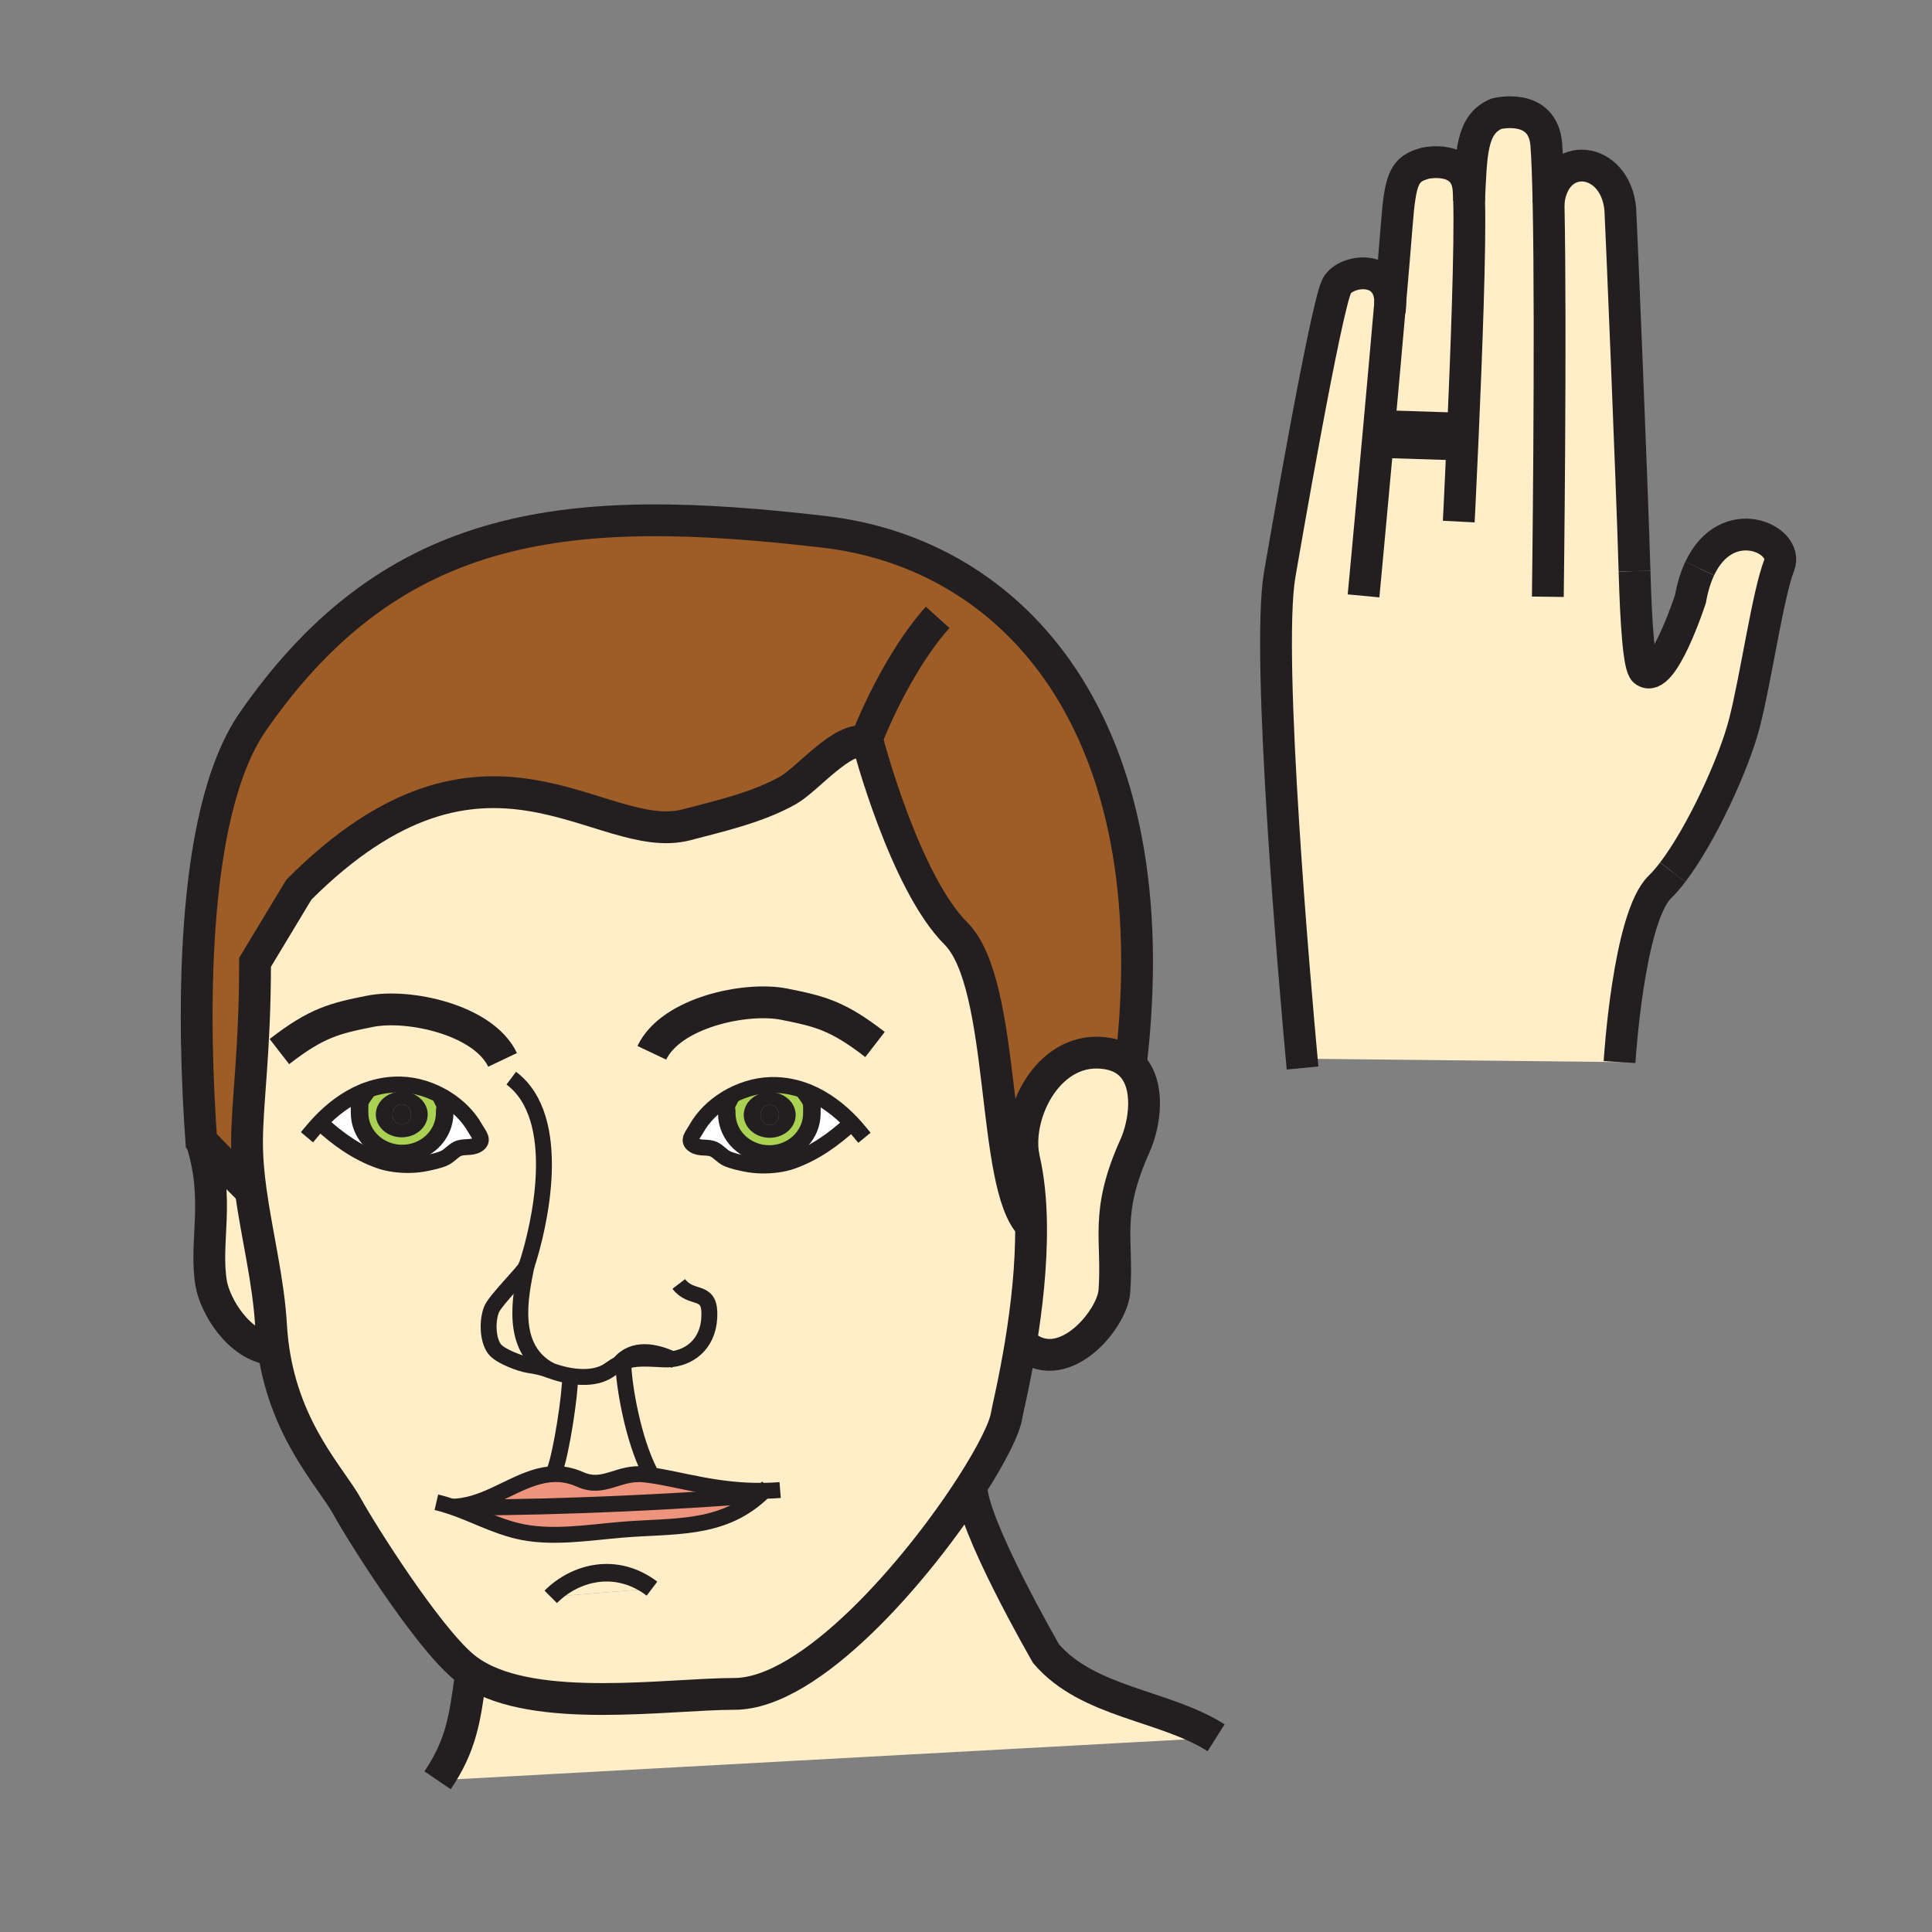 <?xml version="1.0" encoding="iso-8859-1"?>
<!-- Generator: Adobe Illustrator 12.0.1, SVG Export Plug-In . SVG Version: 6.00 Build 51448)  -->
<!DOCTYPE svg PUBLIC "-//W3C//DTD SVG 1.1//EN" "http://www.w3.org/Graphics/SVG/1.1/DTD/svg11.dtd">
<svg  version="1.1" id="Layer_1" xmlns="http://www.w3.org/2000/svg" xmlns:xlink="http://www.w3.org/1999/xlink" width="850.394" height="850.394"
	 viewBox="0 0 850.394 850.394" style="overflow:visible;enable-background:new 0 0 850.394 850.394;" xml:space="preserve">
<rect x="0" y="0" width="850.394" height="850.394" fill="#808080" stroke="none"/>
<g id="XMLID_2_">
	<g>
		<path style="fill:#FFFFFF;" d="M196.24,483.52c5.34,3.301,9.89,7.79,12.85,13.03c1.8,3.17,4.18,5.38,1.04,7.32
			c-2.67,1.66-5.89,0.49-8.76,1.81c-1.91,0.9-3.67,3.101-5.72,4.051c-2.44,1.13-5.7,1.77-8.34,2.319
			c-4.14,0.86-9.13,0.98-13.77,0.34l0.63-4.859c0.93,0.14,1.88,0.21,2.85,0.21c10.34,0,18.72-8.021,18.72-17.891
			c0-2.729,0.74-2.489-0.42-4.8L196.24,483.52z"/>
		<path style="fill:#FFEEC8;" d="M374.86,494.26c-5.34-5.63-11.55-10.359-18.5-13.33c-5.24-2.25-10.91-3.489-16.93-3.359
			c-6.93,0.16-13.99,2.41-20.03,6.17c-5.35,3.31-9.9,7.79-12.86,13.029c-1.79,3.181-4.17,5.381-1.03,7.311
			c2.67,1.67,5.89,0.49,8.75,1.82c1.92,0.899,3.67,3.109,5.73,4.05c2.44,1.13,5.7,1.77,8.33,2.33c4.15,0.85,9.17,0.97,13.82,0.319
			c2.33-0.31,4.58-0.83,6.57-1.54c9.83-3.5,18.35-9.59,25.74-16.42L374.86,494.26z M120.37,593.97c-0.48-3.33-0.84-6.79-1.05-10.399
			c-1.15-19.891-6.26-39.84-8.94-59.29c-0.99-7.2-1.65-14.34-1.65-21.37c0-18.13,3.53-39.4,3.53-79.32l19.29-32
			c82.74-82.74,132.5-18.48,170.69-28.56c14.74-3.9,31.09-7.55,44.59-15.14c8.68-4.88,24.62-24.63,34.12-21.15
			c0.42,0.15,0.83,0.34,1.22,0.59c0,0,16.07,61.04,38.57,83.54c22.49,22.49,15.41,110.85,33.09,128.53
			c0.2,17.83-1.99,36.319-4.44,51.38c-2.84,17.489-6.05,30.35-6.3,32.16c-0.78,5.579-6.58,17.18-15.54,31.119
			c-24.01,37.37-70.74,91.53-104.31,91.53c-29.09,0-87.19,9.03-115.28-9.07c-1.46-0.93-2.83-1.939-4.12-3.029
			c-16.24-13.74-44.53-58.561-51.04-70.37C145.83,650.43,125.64,630.27,120.37,593.97z M140.78,494.03l0.41,0.38
			c7.38,6.84,15.9,12.939,25.74,16.42c2,0.72,4.26,1.24,6.61,1.56c4.64,0.641,9.63,0.521,13.77-0.34c2.64-0.55,5.9-1.189,8.34-2.319
			c2.05-0.95,3.81-3.15,5.72-4.051c2.87-1.319,6.09-0.149,8.76-1.81c3.14-1.94,0.76-4.15-1.04-7.32
			c-2.96-5.24-7.51-9.729-12.85-13.03c-6.04-3.76-13.1-6.01-20.03-6.159c-6.02-0.13-11.68,1.109-16.92,3.35
			C152.34,483.67,146.13,488.4,140.78,494.03z M242.33,603.24c-18.29-9.58-13.28-32.65-10.61-45.95
			c-0.78,2.37-13.99,15.17-15.48,19.36c-2.08,5.85-1.34,14.33,1.96,17.729c2.76,2.83,10.87,5.89,14.32,6.43
			C236.08,601.37,238.22,601.73,242.33,603.24z M250.96,605.58c0.07,8.34-3.89,34.04-6.84,41.77l0.02,1.49
			c-12.41,0.24-23.36,9.34-36,12.94c-2.98,0.84-6.06,1.38-9.27,1.43c9.73,3.31,18.68,8.21,28.87,10.66
			c14.47,3.49,30.88,0.75,45.55-0.51c22.92-1.96,43.57,0.409,61.06-15.261c0.68-0.6,1.35-1.239,2.02-1.899
			c-20.94,0.37-36.97-5.141-50.6-6.96l0.19-1.49c-7.25-14.17-11.43-37.56-11.64-48.24c5.01-1.99,9.82-1.54,18.16-1.149
			c1.11,0.05,2.24,0.02,3.36-0.13c-7.35-3.391-17.23-5.511-23.31,2.09c-1.28,0.63-2.59,1.449-4,2.47
			C263.75,606.27,257.16,606.62,250.96,605.58z M242.41,702.87l44.57-3.61C271.27,687.36,253.27,692.01,242.41,702.87z"/>
		<path style="fill:#FFFFFF;" d="M342.14,512.6c-4.65,0.65-9.67,0.53-13.82-0.319c-2.63-0.561-5.89-1.2-8.33-2.33
			c-2.06-0.94-3.81-3.15-5.73-4.05c-2.86-1.33-6.08-0.15-8.75-1.82c-3.14-1.93-0.76-4.13,1.03-7.311
			c2.96-5.239,7.51-9.72,12.86-13.029l0.93,1.54c-1.17,2.3-0.43,2.06-0.43,4.8c0,9.87,8.38,17.87,18.73,17.87
			c0.97,0,1.92-0.07,2.85-0.21L342.14,512.6z"/>
		<path style="fill:#FFEEC8;" d="M646.64,87.91c0.65,19.58-1.26,69.39-2.8,104.38L638,192l-30.89-0.98l-0.351-0.03
			c1.771-19.43,3.62-40.08,5.19-58.07c1.149-13.25,2.149-25.05,2.84-33.88c1.61-20.49,3.15-24.67,12.65-27.22
			c0,0,17.619-3.89,18.939,11.33C646.49,84.43,646.58,86.03,646.64,87.91z"/>
		<path style="fill:#FFEEC8;" d="M681.61,89.17c2.64-23.68,29.55-20.58,31.59,3.03c0.229,2.68,5.22,122.28,6.26,159.17
			c0.69,24.2,2,41.97,4.36,43.93c7.87,6.45,20.239-31.61,20.239-31.61c0.96-5.35,2.37-9.79,4.101-13.45
			c12.08-25.65,39.399-12.92,34.99-1.5c-5.051,13.03-10.11,49.16-15.271,69.37c-4.46,17.56-18.8,48.97-31.61,65.79
			c-1.92,2.52-3.8,4.71-5.63,6.48c-13.92,13.56-17.779,77.101-17.779,77.101l-139.9-1.471c-2.46-26.75-15.88-177.13-9.68-213.12
			c1.37-7.88,20.46-118.88,25.229-127.22c3.95-6.92,23.101-9.55,23.44,7.25c-1.57,17.99-3.42,38.64-5.19,58.07l0.351,0.03L638,192
			l5.84,0.29c1.54-34.99,3.45-84.8,2.8-104.38c1.021-20.1,0.761-33.2,12.101-37.87c0,0,20.45-5.17,21.89,13.69
			C681.07,69.52,681.39,78.36,681.61,89.17z"/>
		<path style="fill:#FFEEC8;" d="M535.29,764.89L192.6,783.61c10.58-15.561,12.04-27.71,14.46-44.99l0.9-2.101
			c28.09,18.101,86.19,9.07,115.28,9.07c33.57,0,80.3-54.16,104.31-91.53l0.05,0.04c-0.26,16.46,32.851,73.82,32.851,73.82
			C479.08,749.55,512.38,750.4,535.29,764.89z"/>
		<path style="fill:#FFEEC8;" d="M497.73,468.71c8.789,8.73,6.189,26.01,1.829,35.68c-13.51,30.04-7.329,41.08-9.05,63.98
			c-0.96,12.8-23.609,39.61-41.12,22.41c2.45-15.061,4.641-33.55,4.44-51.38c-0.1-10.45-1.03-20.681-3.21-29.851
			c-0.021-0.08-0.03-0.149-0.05-0.22c-3.78-19.67,11.62-50.021,37.05-45.57C492,464.53,495.3,466.29,497.73,468.71z"/>
		<path style="fill:#9E5C26;" d="M450.57,509.33c0.02,0.07,0.029,0.14,0.05,0.22c2.18,9.17,3.11,19.4,3.21,29.851
			c-17.68-17.681-10.6-106.04-33.09-128.53c-22.5-22.5-38.57-83.54-38.57-83.54c-0.39-0.25-0.8-0.44-1.22-0.59
			c-9.5-3.48-25.44,16.27-34.12,21.15c-13.5,7.59-29.85,11.24-44.59,15.14c-38.19,10.08-87.95-54.18-170.69,28.56l-19.29,32
			c0,39.92-3.53,61.19-3.53,79.32c0,7.03,0.66,14.17,1.65,21.37c-16.09-16.101-21.77-22.13-21.77-22.13
			c-3.5-48.62-5.86-143.291,22.66-184.47c62.54-90.28,140.8-96.49,251.61-83.57c82.26,9.6,152.61,83.67,134.851,234.6
			c-2.431-2.42-5.73-4.18-10.11-4.95C462.19,459.31,446.79,489.66,450.57,509.33z"/>
		<path style="fill:#FFFFFF;" d="M374.86,494.26l-0.41,0.38c-7.39,6.83-15.91,12.92-25.74,16.42c-1.99,0.71-4.24,1.23-6.57,1.54
			l-0.66-4.859c8.98-1.311,15.87-8.721,15.87-17.66c0-3.72,0.35-4.67-1.67-7.521l0.68-1.63
			C363.31,483.9,369.52,488.63,374.86,494.26z"/>
		<path style="fill:#ABD153;" d="M355.68,482.56c2.02,2.851,1.67,3.801,1.67,7.521c0,8.939-6.89,16.35-15.87,17.66
			c-0.93,0.14-1.88,0.21-2.85,0.21c-10.35,0-18.73-8-18.73-17.87c0-2.74-0.74-2.5,0.43-4.8l-0.93-1.54
			c6.04-3.76,13.1-6.01,20.03-6.17c6.02-0.13,11.69,1.109,16.93,3.359L355.68,482.56z M350.2,490.76c0-5.54-5.1-10.04-11.4-10.04
			c-6.31,0-11.41,4.5-11.41,10.04s5.1,10.03,11.41,10.03C345.1,500.79,350.2,496.3,350.2,490.76z"/>
		<path style="fill:#231F20;" d="M338.8,480.72c6.3,0,11.4,4.5,11.4,10.04s-5.1,10.03-11.4,10.03c-6.31,0-11.41-4.49-11.41-10.03
			S332.49,480.72,338.8,480.72z M342.89,490.76c0-2.46-1.83-4.45-4.09-4.45c-2.26,0-4.08,1.99-4.08,4.45s1.82,4.46,4.08,4.46
			C341.06,495.22,342.89,493.22,342.89,490.76z"/>
		<path style="fill:#231F20;" d="M338.8,486.31c2.26,0,4.09,1.99,4.09,4.45s-1.83,4.46-4.09,4.46c-2.26,0-4.08-2-4.08-4.46
			S336.54,486.31,338.8,486.31z"/>
		<path style="fill:#EE947D;" d="M285.77,649.24c13.63,1.819,29.66,7.33,50.6,6.96c-0.67,0.66-1.34,1.3-2.02,1.899
			c-35.79,2.98-88.81,5.391-125.7,5.391l-0.51-1.71c12.64-3.601,23.59-12.7,36-12.94c3.57-0.07,7.26,0.59,11.14,2.32
			c10.64,4.77,16.7-3.43,28.44-2.17C284.4,649.06,285.08,649.15,285.77,649.24z"/>
		<path style="fill:#EE947D;" d="M334.35,658.1c-17.49,15.67-38.14,13.301-61.06,15.261c-14.67,1.26-31.08,4-45.55,0.51
			c-10.19-2.45-19.14-7.351-28.87-10.66c3.21-0.05,6.29-0.59,9.27-1.43l0.51,1.71C245.54,663.49,298.56,661.08,334.35,658.1z"/>
		<path style="fill:#FFEEC8;" d="M286.98,699.26l-44.57,3.61C253.27,692.01,271.27,687.36,286.98,699.26z"/>
		<path style="fill:#FFEEC8;" d="M272.53,600.32c0.6-0.32,1.2-0.59,1.79-0.811c0.21,10.681,4.39,34.07,11.64,48.24l-0.19,1.49
			c-0.69-0.09-1.37-0.181-2.05-0.25c-11.74-1.26-17.8,6.939-28.44,2.17c-3.88-1.73-7.57-2.391-11.14-2.32l-0.02-1.49
			c2.95-7.729,6.91-33.43,6.84-41.77c6.2,1.04,12.79,0.689,17.57-2.79C269.94,601.77,271.25,600.95,272.53,600.32z"/>
		<path style="fill:#FFEEC8;" d="M242.33,603.24c-4.11-1.51-6.25-1.87-9.81-2.431c-3.45-0.54-11.56-3.6-14.32-6.43
			c-3.3-3.399-4.04-11.88-1.96-17.729c1.49-4.19,14.7-16.99,15.48-19.36C229.05,570.59,224.04,593.66,242.33,603.24z"/>
		<path style="fill:#ABD153;" d="M176.21,477.36c6.93,0.149,13.99,2.399,20.03,6.159l-0.92,1.53c1.16,2.311,0.42,2.07,0.42,4.8
			c0,9.87-8.38,17.891-18.72,17.891c-0.97,0-1.92-0.07-2.85-0.21c-8.99-1.311-15.89-8.74-15.89-17.681c0-3.71-0.34-4.659,1.68-7.52
			l-0.67-1.62C164.53,478.47,170.19,477.23,176.21,477.36z M188.24,490.54c0-5.54-5.09-10.04-11.4-10.04c-6.3,0-11.4,4.5-11.4,10.04
			s5.1,10.03,11.4,10.03C183.15,500.57,188.24,496.08,188.24,490.54z"/>
		<path style="fill:#231F20;" d="M176.84,480.5c6.31,0,11.4,4.5,11.4,10.04s-5.09,10.03-11.4,10.03c-6.3,0-11.4-4.49-11.4-10.03
			S170.54,480.5,176.84,480.5z M180.92,490.54c0-2.46-1.82-4.46-4.08-4.46c-2.26,0-4.09,2-4.09,4.46c0,2.45,1.83,4.46,4.09,4.46
			C179.1,495,180.92,492.99,180.92,490.54z"/>
		<path style="fill:#231F20;" d="M176.84,486.08c2.26,0,4.08,2,4.08,4.46c0,2.45-1.82,4.46-4.08,4.46c-2.26,0-4.09-2.01-4.09-4.46
			C172.75,488.08,174.58,486.08,176.84,486.08z"/>
		<path style="fill:#FFFFFF;" d="M174.17,507.53l-0.63,4.859c-2.35-0.319-4.61-0.84-6.61-1.56c-9.84-3.48-18.36-9.58-25.74-16.42
			l-0.41-0.38c5.35-5.63,11.56-10.36,18.51-13.32l0.67,1.62c-2.02,2.86-1.68,3.81-1.68,7.52
			C158.28,498.79,165.18,506.22,174.17,507.53z"/>
		<path style="fill:#FFEEC8;" d="M119.32,583.57c0.21,3.609,0.57,7.069,1.05,10.399c-15.24-1.17-25.73-19.37-27.38-28.87
			c-3.19-18.27,4.09-37.029-4.38-62.949c0,0,5.68,6.029,21.77,22.13C113.06,543.73,118.17,563.68,119.32,583.57z"/>
	</g>
	<g>
		<path style="fill:none;stroke:#231F20;stroke-width:14;" d="M719.46,251.37c-1.04-36.89-6.03-156.49-6.26-159.17
			c-2.04-23.61-28.95-26.71-31.59-3.03c-0.011,0.02-0.011,0.04-0.011,0.06"/>
		<path style="fill:none;stroke:#231F20;stroke-width:14;" d="M748.16,250.24c-1.73,3.66-3.141,8.1-4.101,13.45
			c0,0-12.369,38.06-20.239,31.61c-2.36-1.96-3.67-19.73-4.36-43.93"/>
		<path style="fill:none;stroke:#231F20;stroke-width:14;" d="M736.27,383.9c12.811-16.82,27.15-48.23,31.61-65.79
			c5.16-20.21,10.22-56.34,15.271-69.37c4.409-11.42-22.91-24.15-34.99,1.5"/>
		<path style="fill:none;stroke:#231F20;stroke-width:14;" d="M712.86,467.48c0,0,3.859-63.541,17.779-77.101
			c1.83-1.77,3.71-3.96,5.63-6.48"/>
		<path style="fill:none;stroke:#231F20;stroke-width:14;" d="M573.34,470.09c0,0-0.14-1.439-0.38-4.08
			c-2.46-26.75-15.88-177.13-9.68-213.12c1.37-7.88,20.46-118.88,25.229-127.22c3.95-6.92,23.101-9.55,23.44,7.25
			c0.03,1.25-0.05,2.61-0.25,4.09"/>
		<path style="fill:none;stroke:#231F20;stroke-width:14;" d="M600.18,262.28c0,0,3.13-33.34,6.58-71.29
			c1.771-19.43,3.62-40.08,5.19-58.07c1.149-13.25,2.149-25.05,2.84-33.88c1.61-20.49,3.15-24.67,12.65-27.22
			c0,0,17.619-3.89,18.939,11.33c0.11,1.28,0.2,2.88,0.26,4.76c0.65,19.58-1.26,69.39-2.8,104.38
			c-0.939,21.42-1.75,37.29-1.75,37.29"/>
		<path style="fill:none;stroke:#231F20;stroke-width:14;" d="M646.6,88.62c0.011-0.24,0.021-0.47,0.04-0.71
			c1.021-20.1,0.761-33.2,12.101-37.87c0,0,20.45-5.17,21.89,13.69c0.44,5.79,0.76,14.63,0.98,25.44
			c1.21,58.27-0.311,173.5-0.311,173.5"/>
		<line style="fill:none;stroke:#231F20;stroke-width:21;" x1="607.11" y1="191.02" x2="638" y2="192"/>
		<path style="fill:none;stroke:#231F20;stroke-width:14;" d="M221.21,466.52c-8.45-17.8-41.52-24.739-58.27-21.399
			c-15.75,3.14-23.54,5.03-39.96,17.75"/>
		<path style="fill:none;stroke:#231F20;stroke-width:14;" d="M286.91,463.41c8.45-17.811,41.53-24.75,58.27-21.41
			c15.75,3.14,23.55,5.03,39.97,17.75"/>
		<path style="fill:none;stroke:#231F20;stroke-width:7;stroke-linecap:square;stroke-miterlimit:10;" d="M137.36,497.89
			c1.1-1.319,2.24-2.609,3.42-3.859c5.35-5.63,11.56-10.36,18.51-13.32c5.24-2.24,10.9-3.479,16.92-3.35
			c6.93,0.149,13.99,2.399,20.03,6.159c5.34,3.301,9.89,7.79,12.85,13.03c1.8,3.17,4.18,5.38,1.04,7.32
			c-2.67,1.66-5.89,0.49-8.76,1.81c-1.91,0.9-3.67,3.101-5.72,4.051c-2.44,1.13-5.7,1.77-8.34,2.319
			c-4.14,0.86-9.13,0.98-13.77,0.34c-2.35-0.319-4.61-0.84-6.61-1.56c-9.84-3.48-18.36-9.58-25.74-16.42"/>
		<path style="fill:none;stroke:#231F20;stroke-width:7.729;stroke-linecap:square;stroke-miterlimit:10;" d="M195.32,485.05
			c1.16,2.311,0.42,2.07,0.42,4.8c0,9.87-8.38,17.891-18.72,17.891c-0.97,0-1.92-0.07-2.85-0.21
			c-8.99-1.311-15.89-8.74-15.89-17.681c0-3.71-0.34-4.659,1.68-7.52"/>
		<path style="fill:none;stroke:#231F20;stroke-width:7;stroke-linecap:square;stroke-miterlimit:10;" d="M378.27,498.11
			c-1.09-1.32-2.23-2.61-3.41-3.851c-5.34-5.63-11.55-10.359-18.5-13.33c-5.24-2.25-10.91-3.489-16.93-3.359
			c-6.93,0.16-13.99,2.41-20.03,6.17c-5.35,3.31-9.9,7.79-12.86,13.029c-1.79,3.181-4.17,5.381-1.03,7.311
			c2.67,1.67,5.89,0.49,8.75,1.82c1.92,0.899,3.67,3.109,5.73,4.05c2.44,1.13,5.7,1.77,8.33,2.33c4.15,0.85,9.17,0.97,13.82,0.319
			c2.33-0.31,4.58-0.83,6.57-1.54c9.83-3.5,18.35-9.59,25.74-16.42"/>
		<path style="fill:none;stroke:#231F20;stroke-width:7.729;stroke-linecap:square;stroke-miterlimit:10;" d="M320.33,485.28
			c-1.17,2.3-0.43,2.06-0.43,4.8c0,9.87,8.38,17.87,18.73,17.87c0.97,0,1.92-0.07,2.85-0.21c8.98-1.311,15.87-8.721,15.87-17.66
			c0-3.72,0.35-4.67-1.67-7.521"/>
		<path style="fill:none;stroke:#231F20;stroke-width:14;" d="M497.71,468.85c0.01-0.05,0.01-0.09,0.021-0.14
			c17.76-150.93-52.591-225-134.851-234.6c-110.81-12.92-189.07-6.71-251.61,83.57c-28.52,41.18-26.16,135.85-22.66,184.47
			c0,0,5.68,6.029,21.77,22.13l0.01,0.01"/>
		<path style="fill:none;stroke:#231F20;stroke-width:14;" d="M450.57,509.33c-0.7-2.95-1.54-5.79-2.521-8.49"/>
		<path style="fill:none;stroke:#231F20;stroke-width:14;" d="M453.83,539.4c-17.68-17.681-10.6-106.04-33.09-128.53
			c-22.5-22.5-38.57-83.54-38.57-83.54c-0.39-0.25-0.8-0.44-1.22-0.59c-9.5-3.48-25.44,16.27-34.12,21.15
			c-13.5,7.59-29.85,11.24-44.59,15.14c-38.19,10.08-87.95-54.18-170.69,28.56l-19.29,32c0,39.92-3.53,61.19-3.53,79.32
			c0,7.03,0.66,14.17,1.65,21.37c2.68,19.45,7.79,39.399,8.94,59.29c0.21,3.609,0.57,7.069,1.05,10.399
			c5.27,36.3,25.46,56.46,32.43,69.15c6.51,11.81,34.8,56.63,51.04,70.37c1.29,1.09,2.66,2.1,4.12,3.029
			c28.09,18.101,86.19,9.07,115.28,9.07c33.57,0,80.3-54.16,104.31-91.53c8.96-13.939,14.76-25.54,15.54-31.119
			c0.25-1.811,3.46-14.671,6.3-32.16C451.84,575.72,454.03,557.23,453.83,539.4c-0.1-10.45-1.03-20.681-3.21-29.851"/>
		<path style="fill:none;stroke:#231F20;stroke-width:14;" d="M378.97,332.14c0.61-1.76,1.28-3.57,1.98-5.4
			c7.33-19,19.37-41.25,31.76-55.01"/>
		<path style="fill:none;stroke:#231F20;stroke-width:7;" d="M198.84,663.21c0.01,0,0.02,0,0.03,0c3.21-0.05,6.29-0.59,9.27-1.43
			c12.64-3.601,23.59-12.7,36-12.94c3.57-0.07,7.26,0.59,11.14,2.32c10.64,4.77,16.7-3.43,28.44-2.17
			c0.68,0.069,1.36,0.16,2.05,0.25c13.63,1.819,29.66,7.33,50.6,6.96c2.28-0.04,4.62-0.15,7.02-0.34"/>
		<path style="fill:none;stroke:#231F20;stroke-width:7;" d="M192.07,661.24c2.32,0.54,4.58,1.22,6.8,1.97
			c9.73,3.31,18.68,8.21,28.87,10.66c14.47,3.49,30.88,0.75,45.55-0.51c22.92-1.96,43.57,0.409,61.06-15.261
			c0.68-0.6,1.35-1.239,2.02-1.899c0.55-0.54,1.1-1.11,1.64-1.69"/>
		<path style="fill:none;stroke:#231F20;stroke-width:7;" d="M208.65,663.49c36.89,0,89.91-2.41,125.7-5.391"/>
		<path style="fill:none;stroke:#231F20;stroke-width:7;" d="M225.04,474.57c23.41,17.51,12.58,65.04,6.68,82.72
			c-0.78,2.37-13.99,15.17-15.48,19.36c-2.08,5.85-1.34,14.33,1.96,17.729c2.76,2.83,10.87,5.89,14.32,6.43
			c3.56,0.561,5.7,0.921,9.81,2.431c2.61,0.979,5.57,1.83,8.63,2.34c6.2,1.04,12.79,0.689,17.57-2.79c1.41-1.021,2.72-1.84,4-2.47
			c0.6-0.32,1.2-0.59,1.79-0.811c5.01-1.99,9.82-1.54,18.16-1.149c1.11,0.05,2.24,0.02,3.36-0.13
			c8.56-1.021,16.81-7.591,16.39-20.66c-0.33-10.19-7.99-5.25-13.46-12.41"/>
		<path style="fill:none;stroke:#231F20;stroke-width:7;" d="M250.96,605.55c0,0.01,0,0.021,0,0.03c0.07,8.34-3.89,34.04-6.84,41.77
			"/>
		<path style="fill:none;stroke:#231F20;stroke-width:7;" d="M274.31,598.69c0,0.26,0,0.54,0.01,0.819
			c0.21,10.681,4.39,34.07,11.64,48.24"/>
		<path style="fill:none;stroke:#231F20;stroke-width:7;" d="M231.94,556.18c-0.07,0.36-0.15,0.73-0.22,1.11
			c-2.67,13.3-7.68,36.37,10.61,45.95"/>
		<path style="fill:none;stroke:#231F20;stroke-width:14;" d="M450.75,510.17c-0.05-0.21-0.09-0.41-0.13-0.62
			c-0.021-0.08-0.03-0.149-0.05-0.22c-3.78-19.67,11.62-50.021,37.05-45.57c4.38,0.771,7.68,2.53,10.11,4.95
			c8.789,8.73,6.189,26.01,1.829,35.68c-13.51,30.04-7.329,41.08-9.05,63.98c-0.96,12.8-23.609,39.61-41.12,22.41"/>
		<path style="fill:none;stroke:#231F20;stroke-width:14;" d="M88.61,502.15c8.47,25.92,1.19,44.68,4.38,62.949
			c1.65,9.5,12.14,27.7,27.38,28.87c0.51,0.04,1.02,0.061,1.54,0.061"/>
		<path style="fill:none;stroke:#231F20;stroke-width:14;" d="M427.6,654.1c-0.26,16.46,32.851,73.82,32.851,73.82
			c18.63,21.63,51.93,22.48,74.84,36.97"/>
		<path style="fill:none;stroke:#231F20;stroke-width:14;" d="M207.06,738.62c-2.42,17.28-3.88,29.43-14.46,44.99"/>
		<path style="fill:none;stroke:#231F20;stroke-width:7;" d="M270.91,602.73c0.5-0.891,1.04-1.7,1.62-2.41
			c6.08-7.601,15.96-5.48,23.31-2.09c0.52,0.239,1.03,0.479,1.52,0.729"/>
		<path style="fill:none;stroke:#231F20;stroke-width:7.729;" d="M242.41,702.87c10.86-10.86,28.86-15.51,44.57-3.61"/>
	</g>
</g>
<rect style="fill:none;" width="850.394" height="850.394"/>
</svg>
